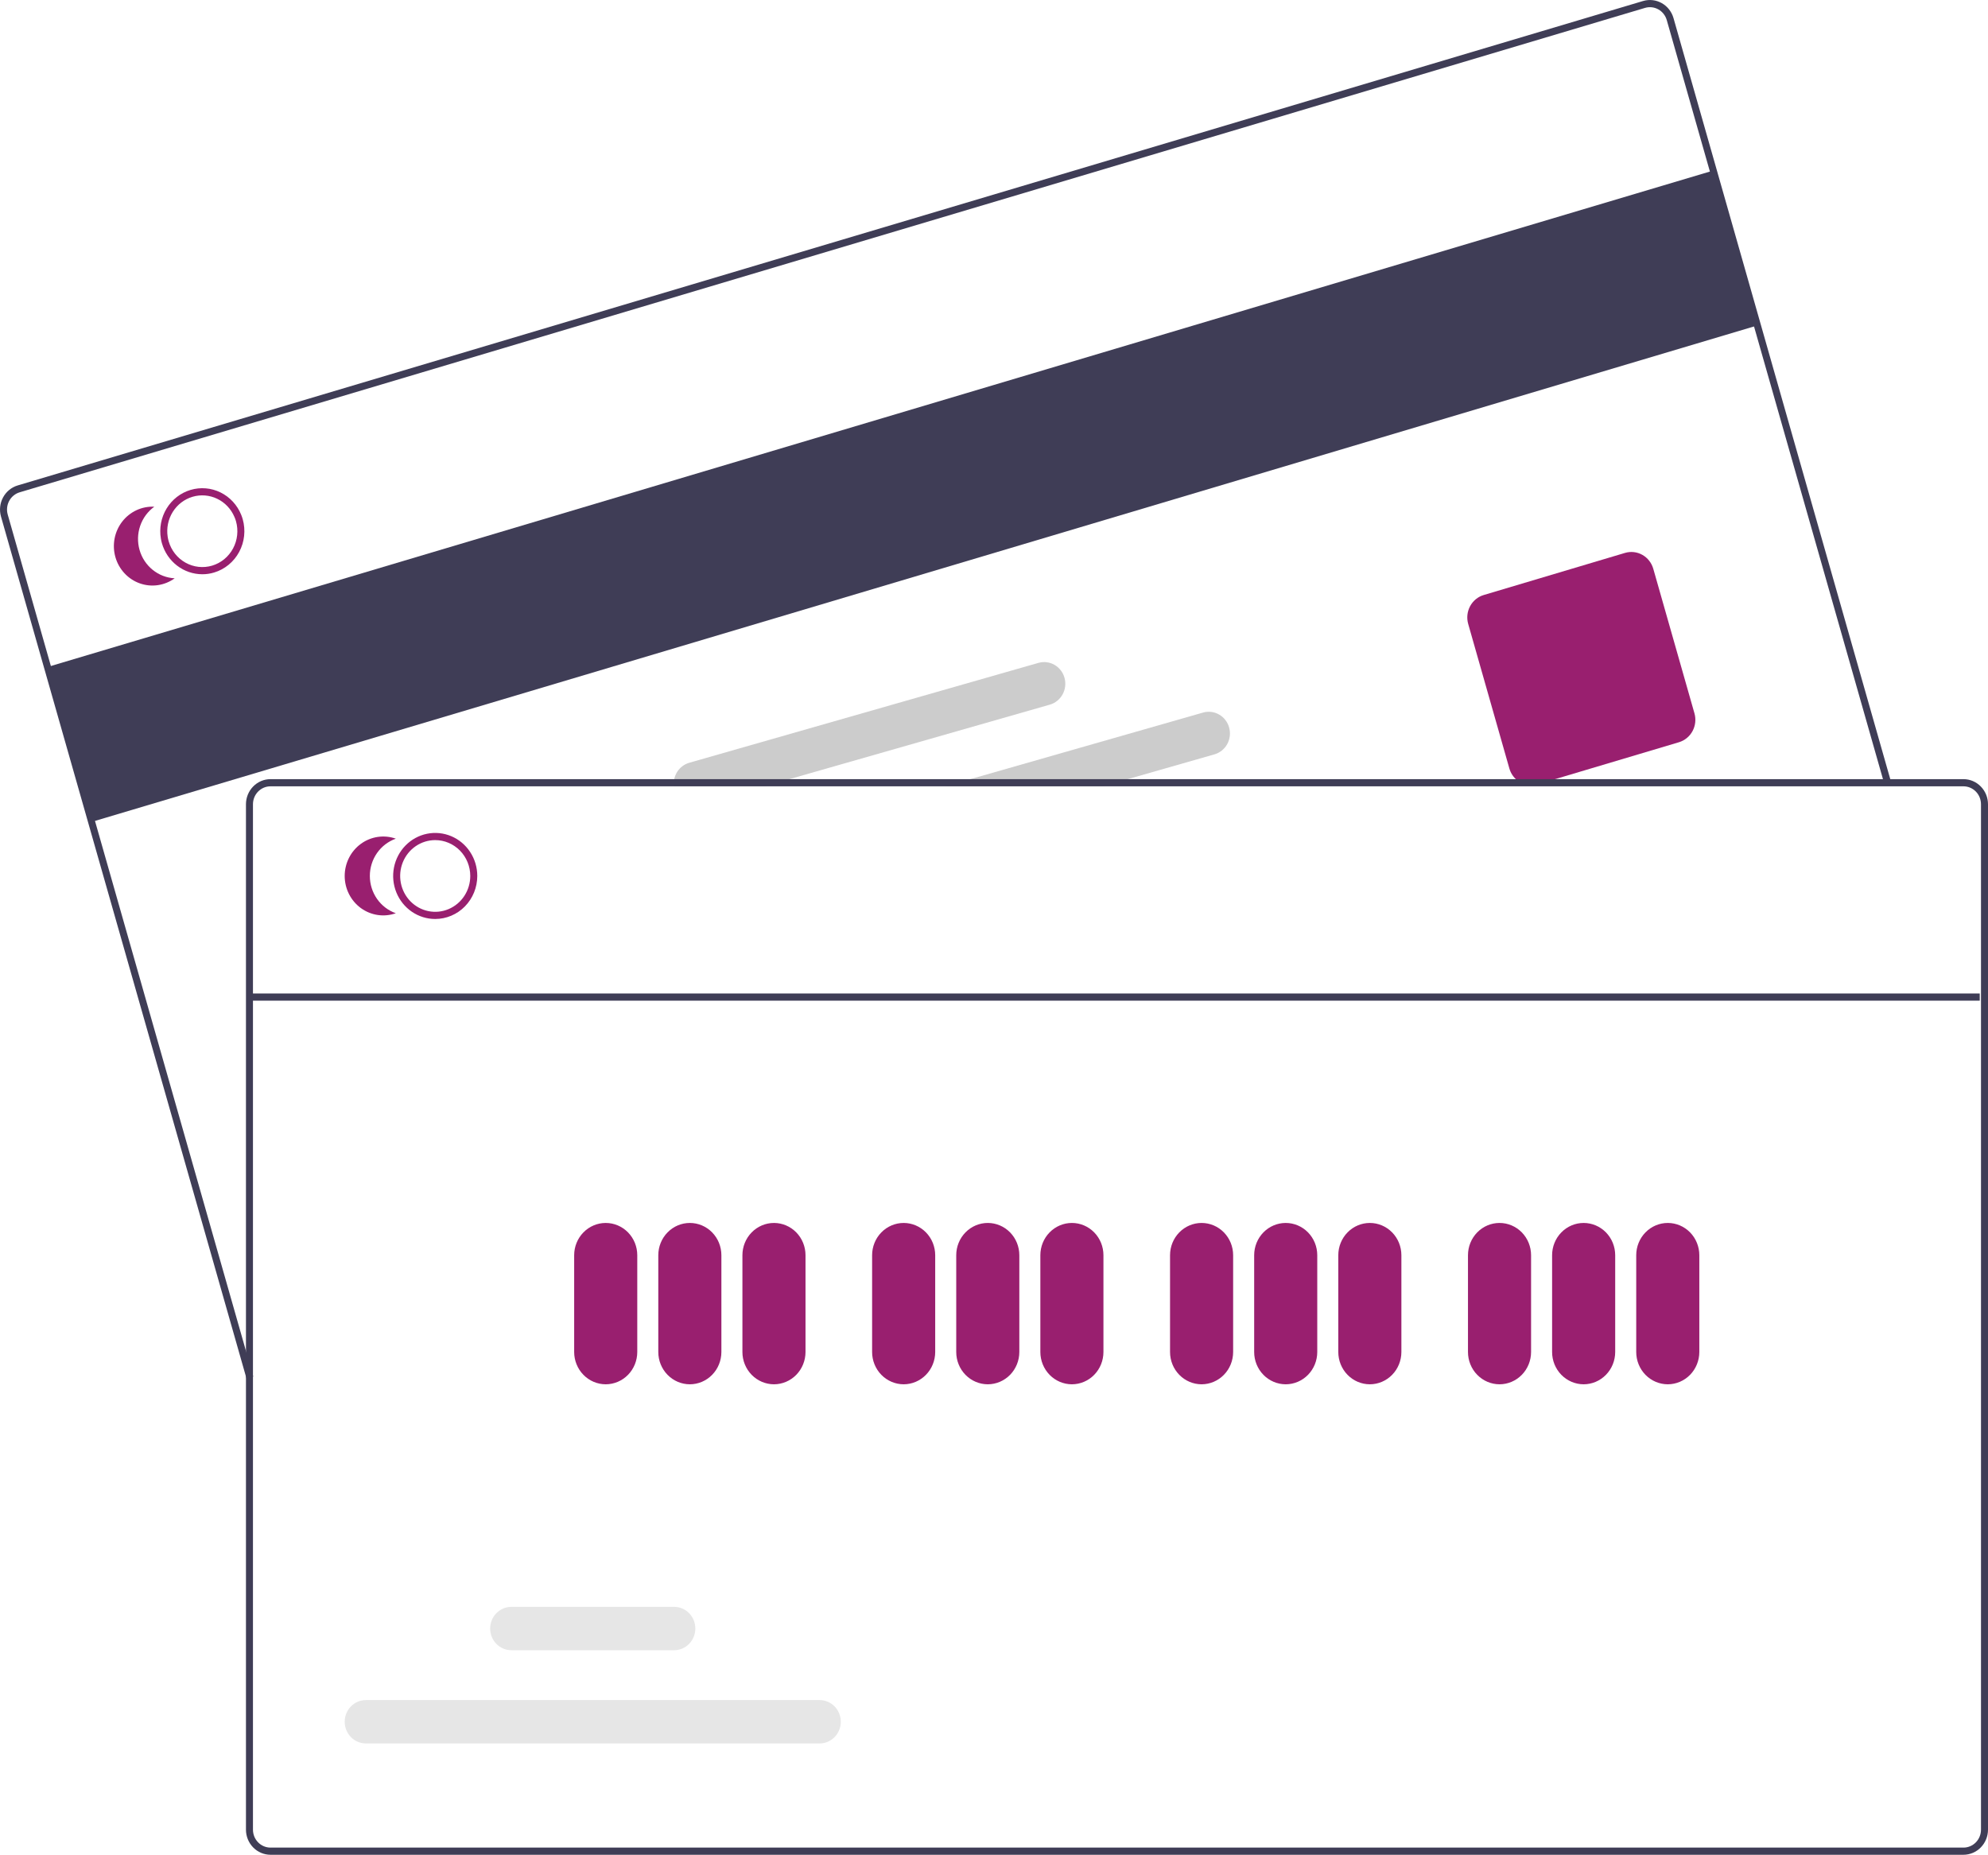 <svg width="269" height="251" viewBox="0 0 269 251" fill="none" xmlns="http://www.w3.org/2000/svg">
<g clip-path="url(#clip0_15_57)">
<path d="M231.825 23.08L6.427 90.263L12.397 111.226L237.796 44.042L231.825 23.08Z" fill="#3F3D56"/>
<path d="M33.356 186.552L0.134 69.903C-0.112 69.038 -0.012 68.108 0.411 67.319C0.835 66.529 1.548 65.944 2.393 65.692L222.327 0.137C223.173 -0.114 224.081 -0.012 224.853 0.421C225.624 0.854 226.197 1.583 226.444 2.447L255.876 105.79L254.965 106.062L225.533 2.719C225.356 2.102 224.947 1.581 224.396 1.272C223.845 0.963 223.197 0.889 222.593 1.068L2.659 66.623C2.055 66.803 1.545 67.221 1.243 67.785C0.94 68.349 0.869 69.013 1.045 69.631L34.267 186.28L33.356 186.552Z" fill="#3F3D56"/>
<path d="M207.197 106.27C206.53 106.269 205.88 106.047 205.347 105.638C204.813 105.228 204.423 104.653 204.236 103.998L198.664 84.433C198.436 83.63 198.529 82.767 198.922 82.034C199.315 81.301 199.976 80.757 200.761 80.523L219.886 74.822C220.671 74.589 221.514 74.684 222.231 75.087C222.947 75.489 223.478 76.166 223.708 76.968L229.28 96.533C229.508 97.336 229.415 98.199 229.022 98.932C228.628 99.665 227.967 100.208 227.183 100.443L208.058 106.144C207.778 106.227 207.488 106.27 207.197 106.27Z" fill="#991F6F"/>
<path d="M32.843 70.263C32.785 70.062 32.717 69.864 32.639 69.671C32.104 68.343 31.108 67.265 29.843 66.642C28.578 66.02 27.133 65.897 25.785 66.299C24.438 66.7 23.282 67.597 22.542 68.817C21.801 70.037 21.527 71.493 21.773 72.907C21.807 73.114 21.853 73.318 21.91 73.519C22.257 74.728 22.977 75.79 23.962 76.546C24.948 77.302 26.147 77.71 27.379 77.711C27.917 77.712 28.452 77.634 28.968 77.478C30.416 77.045 31.637 76.043 32.363 74.69C33.089 73.338 33.262 71.745 32.843 70.263ZM28.702 76.546C27.494 76.905 26.197 76.759 25.095 76.14C23.992 75.522 23.175 74.481 22.821 73.247C22.765 73.046 22.721 72.842 22.688 72.636C22.51 71.471 22.753 70.279 23.371 69.284C23.99 68.29 24.941 67.559 26.048 67.23C27.154 66.9 28.34 66.995 29.384 67.495C30.428 67.995 31.258 68.867 31.718 69.948C31.804 70.137 31.876 70.334 31.932 70.535C32.282 71.77 32.138 73.097 31.533 74.224C30.927 75.351 29.909 76.187 28.702 76.546Z" fill="#991F6F"/>
<path d="M18.883 74.421C18.58 73.355 18.609 72.218 18.967 71.17C19.324 70.121 19.993 69.213 20.879 68.571C20.049 68.53 19.221 68.692 18.464 69.044C17.708 69.396 17.044 69.928 16.529 70.596C16.015 71.264 15.663 72.048 15.504 72.882C15.345 73.717 15.384 74.579 15.616 75.395C15.849 76.212 16.269 76.959 16.841 77.576C17.413 78.193 18.121 78.661 18.906 78.941C19.691 79.221 20.53 79.306 21.353 79.187C22.176 79.068 22.96 78.75 23.638 78.259C22.554 78.205 21.513 77.806 20.661 77.118C19.808 76.43 19.187 75.487 18.883 74.421Z" fill="#991F6F"/>
<path d="M166.32 98.468C166.219 98.097 166.048 97.749 165.815 97.446C165.583 97.142 165.295 96.889 164.967 96.7C164.638 96.51 164.277 96.389 163.903 96.343C163.529 96.297 163.15 96.326 162.787 96.43L131.299 105.44L127.908 106.411H149.203L152.594 105.44L164.333 102.083C165.065 101.872 165.685 101.374 166.058 100.696C166.43 100.018 166.525 99.217 166.32 98.468Z" fill="#CCCCCC"/>
<path d="M144.043 91.738C143.838 90.989 143.351 90.355 142.688 89.973C142.025 89.592 141.242 89.496 140.51 89.705L93.262 103.223C92.601 103.414 92.03 103.841 91.65 104.425C91.27 105.01 91.106 105.714 91.189 106.411H103.421L106.816 105.44L142.056 95.358C142.788 95.147 143.409 94.647 143.781 93.969C144.154 93.29 144.248 92.488 144.043 91.738Z" fill="#CCCCCC"/>
<path d="M265.68 105.439H36.6C35.72 105.44 34.876 105.798 34.254 106.435C33.632 107.072 33.282 107.935 33.281 108.836V247.604C33.281 248.504 33.632 249.367 34.254 250.004C34.876 250.641 35.72 250.999 36.6 251H265.68C266.56 250.999 267.404 250.641 268.026 250.004C268.649 249.367 268.999 248.504 269 247.604V108.836C268.999 107.935 268.649 107.072 268.026 106.435C267.404 105.798 266.56 105.44 265.68 105.439ZM268.051 247.604C268.051 248.247 267.801 248.864 267.357 249.319C266.912 249.774 266.309 250.029 265.68 250.03H36.6C35.972 250.029 35.369 249.774 34.924 249.319C34.479 248.864 34.229 248.247 34.229 247.604V108.836C34.229 108.192 34.479 107.575 34.924 107.12C35.369 106.666 35.972 106.41 36.6 106.41H265.68C266.309 106.41 266.912 106.666 267.357 107.12C267.801 107.575 268.051 108.192 268.051 108.836V247.604Z" fill="#3F3D56"/>
<path d="M58.89 124.363C57.764 124.363 56.664 124.022 55.728 123.382C54.792 122.742 54.063 121.833 53.632 120.769C53.201 119.705 53.089 118.534 53.308 117.405C53.528 116.275 54.07 115.238 54.866 114.424C55.662 113.609 56.676 113.055 57.78 112.83C58.884 112.605 60.028 112.721 61.068 113.161C62.108 113.602 62.997 114.348 63.622 115.306C64.248 116.263 64.582 117.389 64.582 118.541C64.58 120.084 63.98 121.564 62.913 122.656C61.846 123.747 60.399 124.361 58.89 124.363ZM58.89 113.689C57.952 113.689 57.035 113.973 56.255 114.506C55.475 115.04 54.867 115.797 54.508 116.684C54.149 117.571 54.055 118.546 54.238 119.487C54.422 120.428 54.873 121.293 55.536 121.972C56.2 122.65 57.045 123.112 57.965 123.299C58.885 123.487 59.839 123.391 60.705 123.023C61.572 122.656 62.312 122.034 62.834 121.236C63.355 120.438 63.633 119.5 63.633 118.541C63.632 117.254 63.131 116.021 62.242 115.111C61.353 114.202 60.148 113.69 58.89 113.689Z" fill="#991F6F"/>
<path d="M50.044 118.541C50.044 117.43 50.383 116.347 51.013 115.443C51.643 114.538 52.533 113.858 53.56 113.495C52.774 113.218 51.934 113.137 51.112 113.258C50.289 113.38 49.507 113.701 48.83 114.195C48.153 114.688 47.601 115.34 47.22 116.096C46.84 116.852 46.641 117.69 46.641 118.541C46.641 119.391 46.84 120.229 47.22 120.985C47.601 121.741 48.153 122.393 48.83 122.887C49.507 123.38 50.289 123.701 51.112 123.823C51.934 123.945 52.774 123.863 53.56 123.586C52.533 123.224 51.643 122.543 51.013 121.639C50.383 120.734 50.044 119.651 50.044 118.541Z" fill="#991F6F"/>
<path d="M81.961 187.332C80.829 187.33 79.744 186.87 78.944 186.051C78.144 185.233 77.694 184.123 77.692 182.965V169.865C77.692 168.706 78.142 167.596 78.943 166.777C79.743 165.958 80.829 165.498 81.961 165.498C83.093 165.498 84.179 165.958 84.979 166.777C85.78 167.596 86.23 168.706 86.23 169.865V182.965C86.228 184.123 85.778 185.233 84.978 186.051C84.178 186.87 83.093 187.33 81.961 187.332Z" fill="#991F6F"/>
<path d="M93.344 187.332C92.212 187.33 91.127 186.87 90.327 186.051C89.527 185.233 89.077 184.123 89.075 182.965V169.865C89.075 168.706 89.525 167.596 90.326 166.777C91.126 165.958 92.212 165.498 93.344 165.498C94.476 165.498 95.562 165.958 96.362 166.777C97.163 167.596 97.612 168.706 97.612 169.865V182.965C97.611 184.123 97.161 185.233 96.361 186.051C95.561 186.87 94.476 187.33 93.344 187.332Z" fill="#991F6F"/>
<path d="M104.727 187.332C103.595 187.33 102.51 186.87 101.71 186.051C100.91 185.233 100.459 184.123 100.458 182.965V169.865C100.458 168.706 100.908 167.596 101.708 166.777C102.509 165.958 103.595 165.498 104.727 165.498C105.859 165.498 106.945 165.958 107.745 166.777C108.546 167.596 108.995 168.706 108.995 169.865V182.965C108.994 184.123 108.544 185.233 107.744 186.051C106.943 186.87 105.858 187.33 104.727 187.332Z" fill="#991F6F"/>
<path d="M122.275 187.332C121.144 187.33 120.059 186.87 119.258 186.051C118.458 185.233 118.008 184.123 118.007 182.965V169.865C118.007 168.706 118.456 167.596 119.257 166.777C120.057 165.958 121.143 165.498 122.275 165.498C123.407 165.498 124.493 165.958 125.294 166.777C126.094 167.596 126.544 168.706 126.544 169.865V182.965C126.543 184.123 126.092 185.233 125.292 186.051C124.492 186.87 123.407 187.33 122.275 187.332Z" fill="#991F6F"/>
<path d="M133.658 187.332C132.526 187.33 131.441 186.87 130.641 186.051C129.841 185.233 129.391 184.123 129.39 182.965V169.865C129.39 168.706 129.839 167.596 130.64 166.777C131.44 165.958 132.526 165.498 133.658 165.498C134.79 165.498 135.876 165.958 136.676 166.777C137.477 167.596 137.927 168.706 137.927 169.865V182.965C137.925 184.123 137.475 185.233 136.675 186.051C135.875 186.87 134.79 187.33 133.658 187.332Z" fill="#991F6F"/>
<path d="M145.041 187.332C143.909 187.33 142.824 186.87 142.024 186.051C141.224 185.233 140.774 184.123 140.772 182.965V169.865C140.772 168.706 141.222 167.596 142.023 166.777C142.823 165.958 143.909 165.498 145.041 165.498C146.173 165.498 147.259 165.958 148.059 166.777C148.86 167.596 149.309 168.706 149.309 169.865V182.965C149.308 184.123 148.858 185.233 148.058 186.051C147.258 186.87 146.173 187.33 145.041 187.332Z" fill="#991F6F"/>
<path d="M162.589 187.332C161.458 187.33 160.373 186.87 159.573 186.051C158.772 185.233 158.322 184.123 158.321 182.965V169.865C158.321 168.706 158.771 167.596 159.571 166.777C160.372 165.958 161.457 165.498 162.589 165.498C163.722 165.498 164.807 165.958 165.608 166.777C166.408 167.596 166.858 168.706 166.858 169.865V182.965C166.857 184.123 166.407 185.233 165.606 186.051C164.806 186.87 163.721 187.33 162.589 187.332Z" fill="#991F6F"/>
<path d="M173.972 187.332C172.841 187.33 171.756 186.87 170.955 186.051C170.155 185.233 169.705 184.123 169.704 182.965V169.865C169.704 168.706 170.153 167.596 170.954 166.777C171.754 165.958 172.84 165.498 173.972 165.498C175.104 165.498 176.19 165.958 176.991 166.777C177.791 167.596 178.241 168.706 178.241 169.865V182.965C178.24 184.123 177.789 185.233 176.989 186.051C176.189 186.87 175.104 187.33 173.972 187.332Z" fill="#991F6F"/>
<path d="M185.355 187.332C184.223 187.33 183.138 186.87 182.338 186.051C181.538 185.233 181.088 184.123 181.087 182.965V169.865C181.087 168.706 181.536 167.596 182.337 166.777C183.137 165.958 184.223 165.498 185.355 165.498C186.487 165.498 187.573 165.958 188.373 166.777C189.174 167.596 189.624 168.706 189.624 169.865V182.965C189.622 184.123 189.172 185.233 188.372 186.051C187.572 186.87 186.487 187.33 185.355 187.332Z" fill="#991F6F"/>
<path d="M202.904 187.332C201.772 187.33 200.687 186.87 199.887 186.051C199.086 185.233 198.636 184.123 198.635 182.965V169.865C198.635 168.706 199.085 167.596 199.885 166.777C200.686 165.958 201.771 165.498 202.904 165.498C204.036 165.498 205.121 165.958 205.922 166.777C206.722 167.596 207.172 168.706 207.172 169.865V182.965C207.171 184.123 206.721 185.233 205.92 186.051C205.12 186.87 204.035 187.33 202.904 187.332Z" fill="#991F6F"/>
<path d="M214.286 187.332C213.155 187.33 212.07 186.87 211.27 186.051C210.469 185.233 210.019 184.123 210.018 182.965V169.865C210.018 168.706 210.468 167.596 211.268 166.777C212.069 165.958 213.154 165.498 214.286 165.498C215.418 165.498 216.504 165.958 217.305 166.777C218.105 167.596 218.555 168.706 218.555 169.865V182.965C218.554 184.123 218.104 185.233 217.303 186.051C216.503 186.87 215.418 187.33 214.286 187.332Z" fill="#991F6F"/>
<path d="M225.669 187.332C224.538 187.33 223.453 186.87 222.652 186.051C221.852 185.233 221.402 184.123 221.401 182.965V169.865C221.401 168.706 221.85 167.596 222.651 166.777C223.451 165.958 224.537 165.498 225.669 165.498C226.801 165.498 227.887 165.958 228.688 166.777C229.488 167.596 229.938 168.706 229.938 169.865V182.965C229.936 184.123 229.486 185.233 228.686 186.051C227.886 186.87 226.801 187.33 225.669 187.332Z" fill="#991F6F"/>
<path d="M110.901 235.933H49.51C48.749 235.933 48.019 235.624 47.481 235.074C46.944 234.523 46.641 233.777 46.641 232.999C46.641 232.221 46.944 231.474 47.481 230.924C48.019 230.374 48.749 230.065 49.51 230.065H110.901C111.662 230.065 112.391 230.374 112.929 230.924C113.467 231.474 113.769 232.221 113.769 232.999C113.769 233.777 113.467 234.523 112.929 235.074C112.391 235.624 111.662 235.933 110.901 235.933Z" fill="#E6E6E6"/>
<path d="M91.218 223.318H69.192C68.432 223.318 67.702 223.009 67.164 222.458C66.626 221.908 66.324 221.162 66.324 220.384C66.324 219.605 66.626 218.859 67.164 218.309C67.702 217.759 68.432 217.449 69.192 217.449H91.218C91.979 217.449 92.708 217.759 93.246 218.309C93.784 218.859 94.086 219.605 94.086 220.384C94.086 221.162 93.784 221.908 93.246 222.458C92.708 223.009 91.979 223.318 91.218 223.318Z" fill="#E6E6E6"/>
<path d="M267.881 134.445H34.058V135.415H267.881V134.445Z" fill="#3F3D56"/>
</g>
<defs>
<clipPath id="clip0_15_57">
<rect width="269" height="251" fill="white"/>
</clipPath>
</defs>
</svg>
